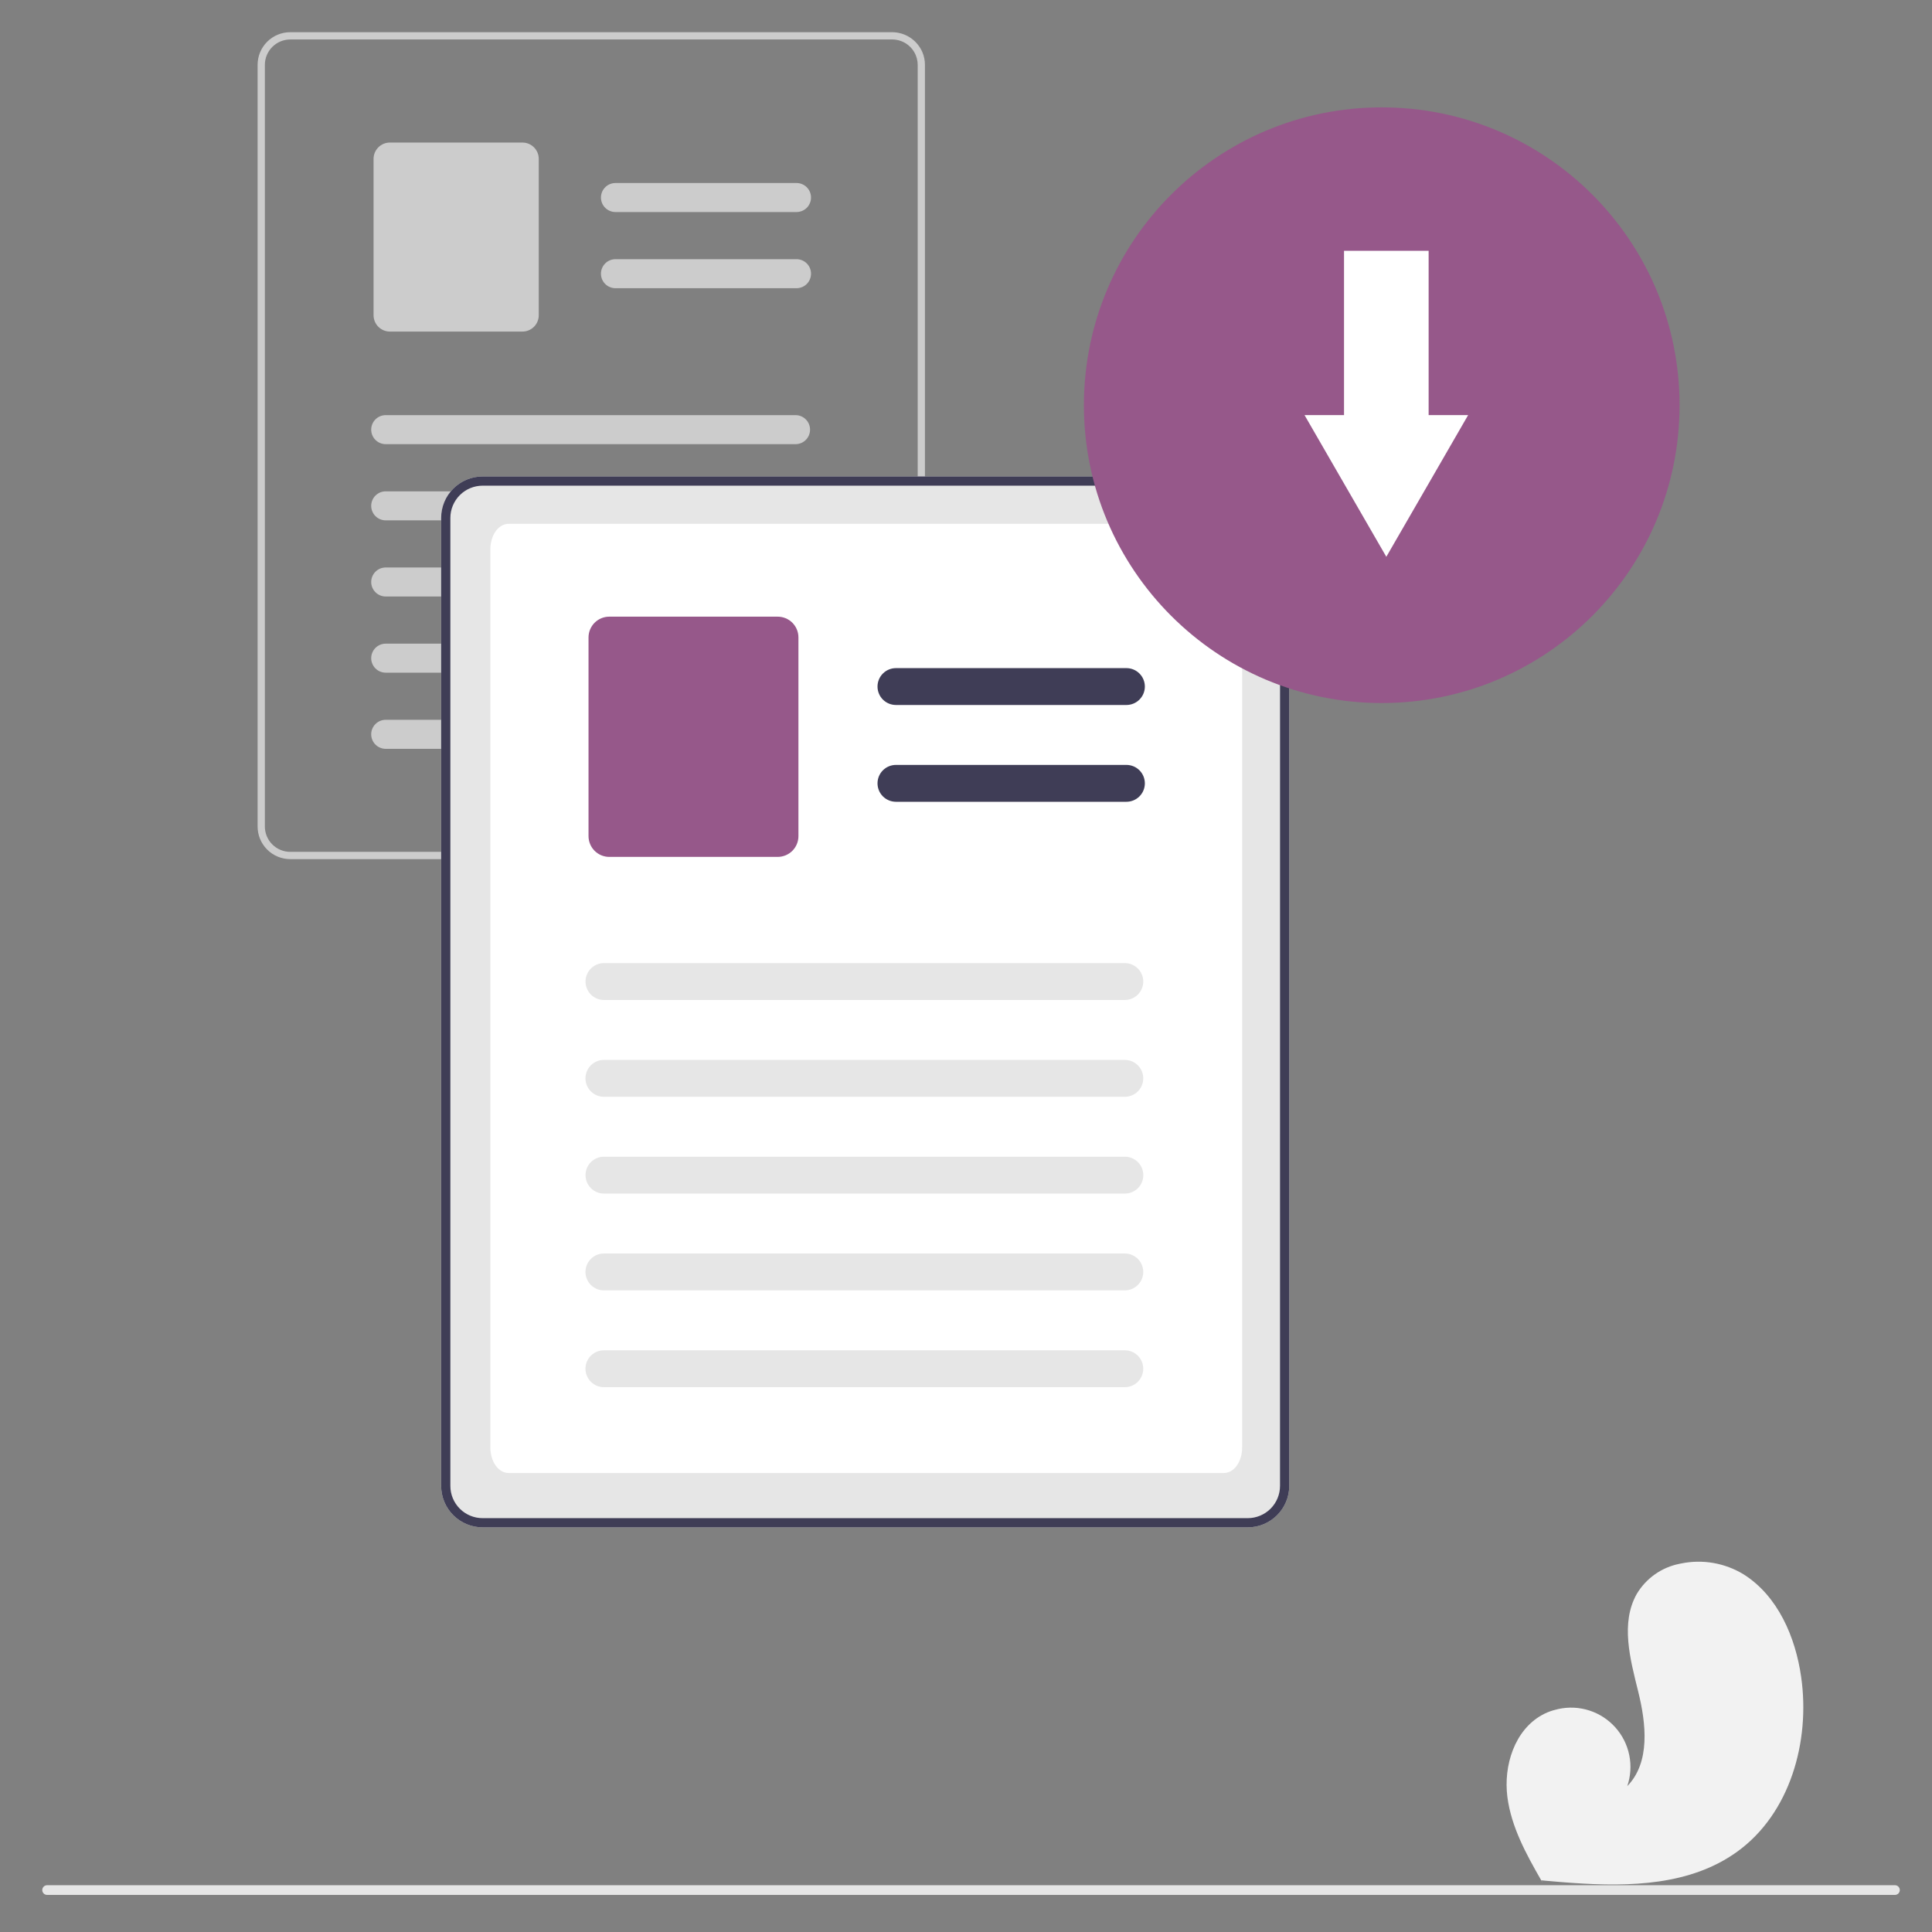 <svg width="120" height="120" viewBox="0 0 120 120" fill="none" xmlns="http://www.w3.org/2000/svg">
<rect x="0" y="0" width="120" height="120" fill="#808080" stroke="none"/>
<path d="M57.296 3.253C57.14 2.884 56.88 2.569 56.547 2.346C56.214 2.123 55.823 2.003 55.423 2H18.027C17.489 2 16.974 2.214 16.594 2.594C16.214 2.974 16 3.49 16 4.027V51.335C16 51.872 16.214 52.388 16.594 52.768C16.974 53.148 17.489 53.361 18.027 53.362H55.423C55.96 53.361 56.475 53.147 56.855 52.767C57.235 52.387 57.449 51.872 57.45 51.335V4.028C57.451 3.762 57.398 3.499 57.296 3.253ZM57 51.334C56.999 51.752 56.832 52.152 56.537 52.448C56.242 52.743 55.841 52.909 55.424 52.91H18.027C17.609 52.91 17.208 52.744 16.913 52.449C16.617 52.153 16.451 51.752 16.451 51.334V4.028C16.452 3.61 16.618 3.21 16.914 2.914C17.209 2.619 17.609 2.453 18.027 2.452H55.423C55.738 2.453 56.045 2.548 56.306 2.725C56.567 2.902 56.769 3.153 56.886 3.445C56.909 3.503 56.929 3.563 56.946 3.623C56.982 3.756 57 3.893 57 4.03L57 51.334Z" fill="#CCCCCC"/>
<path d="M49.491 13.17H38.227C37.988 13.17 37.759 13.075 37.59 12.906C37.421 12.737 37.326 12.508 37.326 12.269C37.326 12.03 37.421 11.801 37.59 11.632C37.759 11.463 37.988 11.368 38.227 11.368H49.491C49.727 11.372 49.951 11.469 50.117 11.638C50.282 11.806 50.374 12.033 50.374 12.269C50.374 12.505 50.282 12.731 50.117 12.9C49.951 13.068 49.727 13.165 49.491 13.17H49.491Z" fill="#CCCCCC"/>
<path d="M49.491 17.901H38.227C37.988 17.901 37.759 17.806 37.59 17.637C37.421 17.468 37.326 17.239 37.326 17C37.326 16.761 37.421 16.532 37.59 16.363C37.759 16.194 37.988 16.099 38.227 16.099H49.491C49.727 16.103 49.951 16.2 50.117 16.369C50.282 16.537 50.374 16.764 50.374 17C50.374 17.236 50.282 17.462 50.117 17.631C49.951 17.799 49.727 17.896 49.491 17.901H49.491Z" fill="#CCCCCC"/>
<path d="M32.449 20.595H24.216C23.948 20.594 23.69 20.487 23.5 20.297C23.31 20.107 23.203 19.85 23.203 19.581V9.867C23.203 9.598 23.31 9.341 23.5 9.151C23.69 8.961 23.948 8.854 24.216 8.854H32.449C32.718 8.854 32.976 8.961 33.166 9.151C33.356 9.341 33.463 9.598 33.463 9.867V19.581C33.463 19.85 33.356 20.107 33.166 20.297C32.976 20.487 32.718 20.594 32.449 20.595V20.595Z" fill="#CCCCCC"/>
<path d="M49.413 27.587H23.957C23.718 27.587 23.489 27.493 23.32 27.324C23.151 27.155 23.056 26.925 23.056 26.686C23.056 26.447 23.151 26.218 23.32 26.049C23.489 25.88 23.718 25.785 23.957 25.785H49.413C49.651 25.785 49.881 25.88 50.05 26.049C50.219 26.218 50.314 26.447 50.314 26.686C50.314 26.925 50.219 27.155 50.05 27.324C49.881 27.493 49.651 27.587 49.413 27.587V27.587Z" fill="#CCCCCC"/>
<path d="M49.413 32.32H23.957C23.718 32.32 23.489 32.225 23.32 32.056C23.151 31.887 23.056 31.658 23.056 31.419C23.056 31.18 23.151 30.951 23.32 30.782C23.489 30.613 23.718 30.517 23.957 30.517H49.413C49.651 30.517 49.881 30.613 50.05 30.782C50.219 30.951 50.314 31.18 50.314 31.419C50.314 31.658 50.219 31.887 50.05 32.056C49.881 32.225 49.651 32.32 49.413 32.32Z" fill="#CCCCCC"/>
<path d="M49.413 37.049H23.957C23.718 37.049 23.489 36.954 23.32 36.785C23.151 36.616 23.056 36.387 23.056 36.148C23.056 35.909 23.151 35.68 23.32 35.511C23.489 35.342 23.718 35.247 23.957 35.247H49.413C49.651 35.247 49.881 35.342 50.05 35.511C50.219 35.68 50.314 35.909 50.314 36.148C50.314 36.387 50.219 36.616 50.05 36.785C49.881 36.954 49.651 37.049 49.413 37.049V37.049Z" fill="#CCCCCC"/>
<path d="M49.413 41.781H23.957C23.718 41.781 23.489 41.686 23.32 41.517C23.151 41.348 23.056 41.119 23.056 40.88C23.056 40.641 23.151 40.412 23.32 40.243C23.489 40.074 23.718 39.979 23.957 39.979H49.413C49.651 39.979 49.881 40.074 50.05 40.243C50.219 40.412 50.314 40.641 50.314 40.88C50.314 41.119 50.219 41.348 50.05 41.517C49.881 41.686 49.651 41.781 49.413 41.781V41.781Z" fill="#CCCCCC"/>
<path d="M49.413 46.511H23.957C23.718 46.511 23.489 46.416 23.32 46.247C23.151 46.078 23.056 45.849 23.056 45.609C23.056 45.37 23.151 45.141 23.32 44.972C23.489 44.803 23.718 44.708 23.957 44.708H49.413C49.651 44.708 49.881 44.803 50.05 44.972C50.219 45.141 50.314 45.37 50.314 45.609C50.314 45.849 50.219 46.078 50.05 46.247C49.881 46.416 49.651 46.511 49.413 46.511Z" fill="#CCCCCC"/>
<path d="M79.881 31.186C79.683 30.717 79.353 30.316 78.929 30.033C78.506 29.75 78.009 29.597 77.5 29.593H29.977C29.294 29.594 28.639 29.865 28.155 30.348C27.672 30.831 27.401 31.486 27.401 32.17V92.291C27.401 92.974 27.672 93.629 28.155 94.112C28.639 94.596 29.294 94.867 29.977 94.867H77.502C78.185 94.867 78.84 94.595 79.323 94.112C79.805 93.629 80.077 92.974 80.078 92.291V32.17C80.079 31.832 80.013 31.498 79.883 31.186H79.881Z" fill="#E6E6E6"/>
<path d="M76.011 91.492H31.599C30.959 91.491 30.457 90.791 30.457 89.898V34.127C30.458 33.233 30.96 32.533 31.599 32.533H76.011C76.652 32.534 77.153 33.234 77.153 34.127V89.898C77.152 90.792 76.651 91.492 76.011 91.492Z" fill="white"/>
<path d="M79.881 31.186C79.683 30.717 79.353 30.316 78.929 30.033C78.506 29.75 78.009 29.597 77.5 29.593H29.977C29.294 29.594 28.639 29.865 28.155 30.348C27.672 30.831 27.401 31.486 27.401 32.17V92.291C27.401 92.974 27.672 93.629 28.155 94.112C28.639 94.596 29.294 94.867 29.977 94.867H77.502C78.185 94.867 78.84 94.595 79.323 94.112C79.805 93.629 80.077 92.974 80.078 92.291V32.17C80.079 31.832 80.013 31.498 79.883 31.186H79.881ZM79.504 92.291C79.504 92.823 79.292 93.332 78.917 93.708C78.541 94.083 78.031 94.295 77.5 94.295H29.977C29.445 94.295 28.936 94.084 28.56 93.709C28.184 93.333 27.973 92.823 27.973 92.292V32.17C27.973 31.639 28.185 31.129 28.56 30.754C28.936 30.378 29.445 30.167 29.977 30.166H77.502C77.902 30.167 78.293 30.288 78.624 30.513C78.956 30.737 79.212 31.055 79.362 31.427C79.391 31.5 79.416 31.576 79.437 31.653C79.483 31.821 79.506 31.995 79.506 32.17L79.504 92.291Z" fill="#3F3D56"/>
<path d="M69.964 43.788H55.649C55.345 43.788 55.054 43.667 54.839 43.453C54.624 43.238 54.504 42.947 54.504 42.643C54.504 42.339 54.624 42.048 54.839 41.833C55.054 41.618 55.345 41.498 55.649 41.498H69.964C70.267 41.498 70.559 41.618 70.773 41.833C70.988 42.048 71.109 42.339 71.109 42.643C71.109 42.947 70.988 43.238 70.773 43.453C70.559 43.667 70.267 43.788 69.964 43.788V43.788Z" fill="#3F3D56"/>
<path d="M69.964 49.8H55.649C55.345 49.8 55.054 49.679 54.839 49.465C54.624 49.25 54.504 48.959 54.504 48.655C54.504 48.351 54.624 48.06 54.839 47.845C55.054 47.63 55.345 47.51 55.649 47.51H69.964C70.267 47.51 70.559 47.63 70.773 47.845C70.988 48.06 71.109 48.351 71.109 48.655C71.109 48.959 70.988 49.25 70.773 49.465C70.559 49.679 70.267 49.8 69.964 49.8V49.8Z" fill="#3F3D56"/>
<path d="M48.304 53.224H37.843C37.501 53.223 37.174 53.087 36.932 52.846C36.691 52.604 36.555 52.277 36.554 51.935V39.59C36.555 39.248 36.691 38.921 36.932 38.679C37.174 38.438 37.501 38.302 37.843 38.302H48.304C48.645 38.302 48.973 38.438 49.215 38.679C49.456 38.921 49.592 39.248 49.592 39.59V51.935C49.592 52.277 49.456 52.604 49.215 52.846C48.973 53.087 48.645 53.223 48.304 53.224Z" fill="#96588A"/>
<path d="M69.864 62.111H37.513C37.209 62.111 36.918 61.99 36.703 61.775C36.488 61.561 36.368 61.269 36.368 60.966C36.368 60.662 36.488 60.371 36.703 60.156C36.918 59.941 37.209 59.82 37.513 59.82H69.864C70.168 59.82 70.459 59.941 70.674 60.156C70.889 60.371 71.01 60.662 71.01 60.966C71.01 61.269 70.889 61.561 70.674 61.775C70.459 61.99 70.168 62.111 69.864 62.111V62.111Z" fill="#E6E6E6"/>
<path d="M69.864 68.123H37.513C37.209 68.124 36.917 68.004 36.702 67.79C36.487 67.576 36.365 67.285 36.364 66.981C36.364 66.677 36.483 66.386 36.698 66.17C36.912 65.955 37.203 65.834 37.507 65.833H69.864C70.168 65.833 70.459 65.953 70.674 66.168C70.889 66.383 71.009 66.674 71.009 66.978C71.009 67.282 70.889 67.573 70.674 67.788C70.459 68.002 70.168 68.123 69.864 68.123V68.123Z" fill="#E6E6E6"/>
<path d="M69.864 74.135H37.513C37.209 74.135 36.918 74.015 36.703 73.8C36.488 73.585 36.368 73.294 36.368 72.99C36.368 72.686 36.488 72.395 36.703 72.18C36.918 71.966 37.209 71.845 37.513 71.845H69.864C70.168 71.844 70.46 71.964 70.675 72.178C70.89 72.392 71.012 72.683 71.013 72.987C71.013 73.291 70.894 73.582 70.68 73.798C70.465 74.013 70.174 74.134 69.871 74.135H69.864Z" fill="#E6E6E6"/>
<path d="M69.864 80.147H37.513C37.362 80.148 37.214 80.119 37.074 80.061C36.935 80.004 36.809 79.92 36.702 79.814C36.596 79.708 36.511 79.582 36.453 79.443C36.395 79.305 36.365 79.156 36.364 79.005C36.364 78.855 36.393 78.706 36.45 78.567C36.508 78.428 36.592 78.301 36.698 78.195C36.804 78.088 36.93 78.003 37.069 77.945C37.207 77.887 37.356 77.857 37.507 77.857H69.864C70.168 77.857 70.459 77.978 70.674 78.192C70.889 78.407 71.009 78.698 71.009 79.002C71.009 79.306 70.889 79.597 70.674 79.812C70.459 80.027 70.168 80.147 69.864 80.147V80.147Z" fill="#E6E6E6"/>
<path d="M69.864 86.16H37.513C37.209 86.16 36.917 86.04 36.702 85.826C36.487 85.612 36.365 85.321 36.364 85.017C36.364 84.714 36.483 84.422 36.698 84.207C36.912 83.991 37.203 83.87 37.507 83.869H69.864C70.168 83.869 70.459 83.99 70.674 84.204C70.889 84.419 71.009 84.711 71.009 85.014C71.009 85.318 70.889 85.609 70.674 85.824C70.459 86.039 70.168 86.16 69.864 86.16V86.16Z" fill="#E6E6E6"/>
<path d="M85.822 43.667C96.038 43.667 104.321 35.384 104.321 25.168C104.321 14.951 96.038 6.669 85.822 6.669C75.605 6.669 67.323 14.951 67.323 25.168C67.323 35.384 75.605 43.667 85.822 43.667Z" fill="#96588A"/>
<path d="M88.735 25.781V15.576H83.48V25.781H81.026L83.566 30.182L86.107 34.583L88.649 30.182L91.189 25.781L88.735 25.781Z" fill="white"/>
<path d="M117.699 117.696H2.926C2.847 117.696 2.77 117.664 2.713 117.608C2.657 117.551 2.625 117.475 2.625 117.395C2.625 117.315 2.657 117.238 2.713 117.182C2.77 117.125 2.847 117.094 2.926 117.094H117.699C117.779 117.094 117.855 117.125 117.912 117.182C117.968 117.238 118 117.315 118 117.395C118 117.475 117.968 117.551 117.912 117.608C117.855 117.664 117.779 117.696 117.699 117.696Z" fill="#E6E6E6"/>
<path d="M107.893 115.017C105.001 117.1 101.254 117.205 97.632 116.949C97.126 116.914 96.624 116.872 96.126 116.826H96.116C96.092 116.824 96.068 116.822 96.045 116.82L95.738 116.79L95.762 116.836L95.837 116.978C95.81 116.931 95.783 116.884 95.756 116.836C95.748 116.822 95.739 116.808 95.731 116.794C94.793 115.161 93.864 113.468 93.625 111.603C93.379 109.668 94.069 107.476 95.772 106.525C95.996 106.401 96.232 106.302 96.478 106.23C96.579 106.2 96.683 106.174 96.787 106.151C97.426 106.01 98.091 106.04 98.714 106.241C99.337 106.441 99.896 106.804 100.332 107.292C100.769 107.779 101.067 108.375 101.197 109.016C101.327 109.657 101.284 110.322 101.072 110.941C102.516 109.46 102.247 107.058 101.748 105.05C101.25 103.043 100.645 100.809 101.66 99.005C101.948 98.522 102.334 98.105 102.794 97.781C103.255 97.457 103.778 97.235 104.331 97.128C104.365 97.121 104.399 97.113 104.433 97.107C105.76 96.838 107.139 97.08 108.296 97.784C110.425 99.126 111.519 101.67 111.874 104.162C112.446 108.173 111.181 112.649 107.893 115.017Z" fill="#F2F2F2"/>
</svg>
